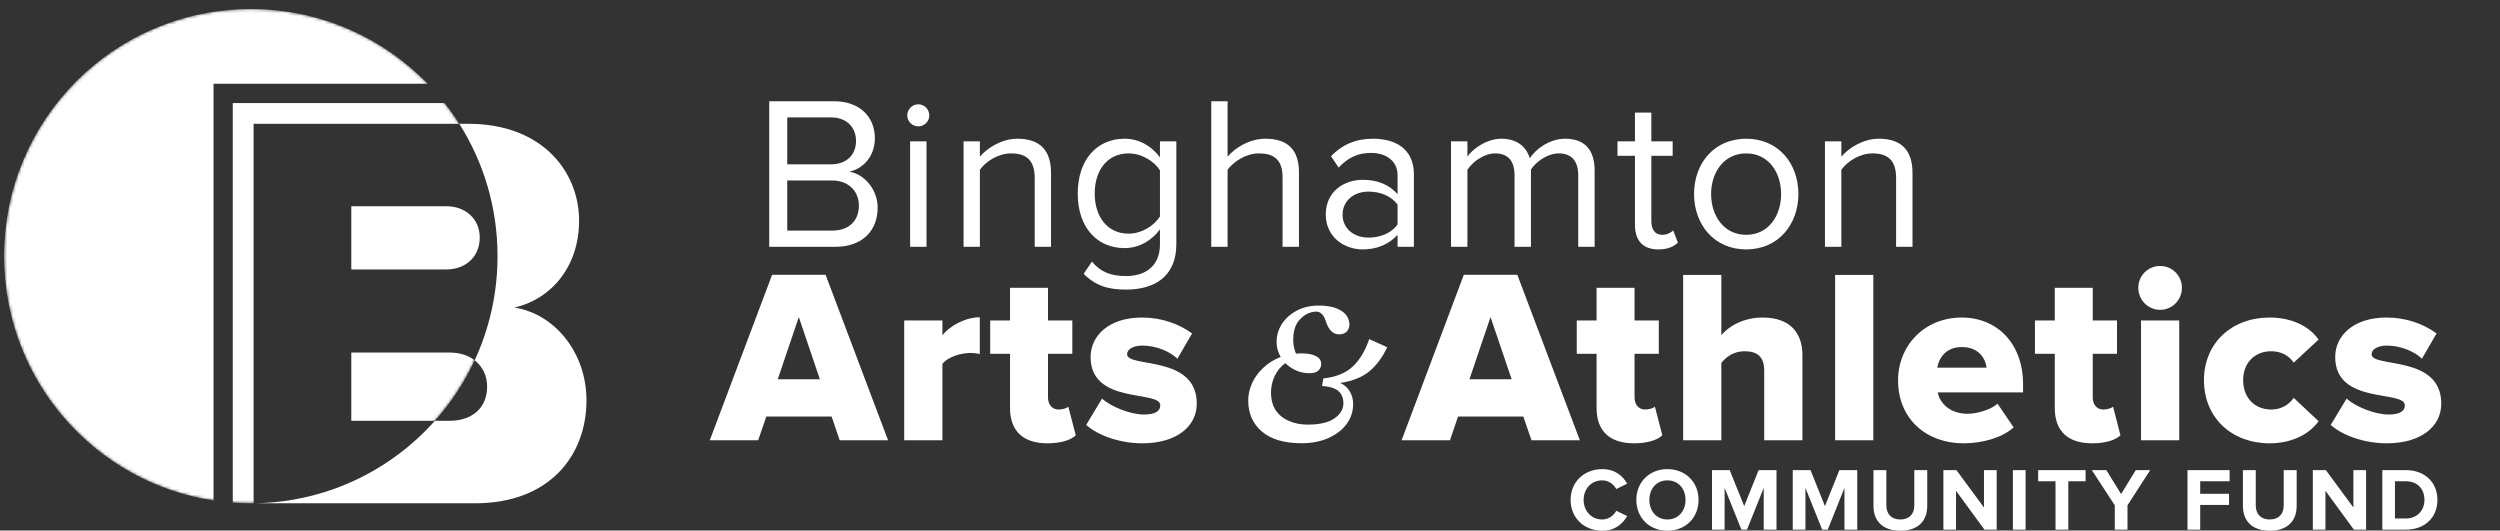 <svg width="867" height="184" viewBox="0 0 867 184" fill="none" xmlns="http://www.w3.org/2000/svg">
<rect x="0" y="0" width="867" height="184" fill="#333333" stroke="none"/>
<g clip-path="url(#clip0_319_1193)">
<g clip-path="url(#clip1_319_1193)">
<path fill-rule="evenodd" clip-rule="evenodd" d="M544.687 173.359C544.687 167.018 549.491 162.697 555.659 162.697C560.207 162.697 562.851 165.17 564.301 167.729L560.52 169.606C559.667 167.928 557.791 166.592 555.659 166.592C551.935 166.592 549.206 169.464 549.206 173.359C549.206 177.283 551.935 180.155 555.659 180.155C557.791 180.155 559.667 178.847 560.52 177.141L564.301 178.961C562.822 181.548 560.207 184.05 555.659 184.05C549.491 184.05 544.687 179.728 544.687 173.359ZM567.484 173.359C567.484 167.161 572.033 162.697 578.258 162.697C584.512 162.697 589.06 167.161 589.06 173.359C589.06 179.586 584.512 184.05 578.258 184.05C572.033 184.05 567.484 179.586 567.484 173.359ZM584.54 173.359C584.54 169.492 582.067 166.592 578.258 166.592C574.449 166.592 572.004 169.492 572.004 173.359C572.004 177.198 574.449 180.155 578.258 180.155C582.067 180.155 584.54 177.198 584.54 173.359ZM611.659 183.681V169.208L605.86 183.681H603.927L598.099 169.208V183.681H593.722V163.038H599.862L604.893 175.52L609.896 163.038H616.093V183.681H611.659ZM639.659 183.681V169.208L633.86 183.681H631.927L626.128 169.208V183.681H621.722V163.038H627.89L632.893 175.52L637.896 163.038H644.093V183.681H639.659ZM649.721 175.435V163.038H654.184V175.293C654.184 178.164 655.861 180.155 659.045 180.155C662.229 180.155 663.878 178.164 663.878 175.293V163.038H668.369V175.406C668.369 180.553 665.327 184.05 659.045 184.05C652.763 184.05 649.721 180.524 649.721 175.435ZM688.21 183.681L678.347 170.203V183.681H673.969V163.038H678.489L688.04 176.003V163.038H692.446V183.681H688.21ZM698.074 183.681V163.038H702.481V183.681H698.074ZM712.856 183.681V166.905H706.83V163.038H723.288V166.905H717.291V183.681H712.856ZM733.408 183.681V175.236L725.449 163.038H730.48L735.597 171.34L740.685 163.038H745.688L737.814 175.236V183.681H733.408ZM758.622 183.681V163.038H773.233V166.905H763.028V171.255H773.034V175.122H763.028V183.681H758.622ZM777.838 175.435V163.038H782.301V175.293C782.301 178.164 783.978 180.155 787.162 180.155C790.346 180.155 791.995 178.164 791.995 175.293V163.038H796.486V175.406C796.486 180.553 793.444 184.05 787.162 184.05C780.88 184.05 777.838 180.524 777.838 175.435ZM816.328 183.681L806.464 170.203V183.681H802.086V163.038H806.606L816.157 176.003V163.038H820.563V183.681H816.328ZM826.191 183.681V163.038H834.35C840.802 163.038 845.294 167.161 845.294 173.359C845.294 179.586 840.802 183.681 834.35 183.681H826.191ZM840.802 173.359C840.802 169.72 838.557 166.905 834.321 166.905H830.569V179.814H834.321C838.415 179.814 840.802 176.856 840.802 173.359Z" fill="white"/>
<path fill-rule="evenodd" clip-rule="evenodd" d="M531.127 152.688L528.284 144.442H505.657L502.843 152.688H486.071L507.647 95.309H526.209L547.898 152.688H531.127ZM516.914 109.952L509.608 131.533H524.248L516.914 109.952ZM553.697 141.514V122.691H546.818V111.147H553.697V99.802H566.859V111.147H575.273V122.691H566.859V137.817C566.859 140.234 568.223 142.025 570.554 142.025C572.004 142.025 573.482 141.514 573.908 141.002L576.495 150.982C574.846 152.517 571.577 153.74 566.688 153.74C558.274 153.74 553.697 149.503 553.697 141.514ZM611.829 152.688V128.52C611.829 123.458 609.157 121.809 604.95 121.809C601.084 121.809 598.497 123.97 596.962 125.847V152.688H583.715V95.338H596.962V116.236C599.435 113.308 604.353 110.123 611.317 110.123C620.783 110.123 625.076 115.44 625.076 123.117V152.688H611.829ZM636.418 152.688V95.338H649.664V152.688H636.418ZM658.249 131.875C658.249 119.847 667.374 110.123 680.336 110.123C692.645 110.123 701.599 119.165 701.599 133.268V136.083H672.007C672.775 139.978 676.385 143.504 682.411 143.504C685.339 143.504 690.399 142.196 692.73 139.978L698.33 148.224C694.18 151.92 687.301 153.74 680.961 153.74C668.141 153.74 658.249 145.381 658.249 131.875ZM680.336 120.359C674.594 120.359 672.348 124.482 671.837 127.496H688.949C688.608 124.567 686.448 120.359 680.336 120.359ZM712.6 141.514V122.691H705.721V111.147H712.6V99.802H725.761V111.147H734.175V122.691H725.761V137.817C725.761 140.234 727.126 142.025 729.457 142.025C730.906 142.025 732.356 141.514 732.811 141.002L735.369 150.982C733.749 152.517 730.48 153.74 725.562 153.74C717.148 153.74 712.6 149.503 712.6 141.514ZM741.566 99.802C741.566 95.594 744.921 92.238 749.128 92.238C753.335 92.238 756.689 95.594 756.689 99.802C756.689 104.01 753.335 107.45 749.128 107.45C744.921 107.45 741.566 104.01 741.566 99.802ZM742.504 152.688V111.147H755.751V152.688H742.504ZM764.336 131.875C764.336 118.881 774.057 110.123 787.048 110.123C796.002 110.123 801.574 114.075 804.076 117.772L795.462 125.761C793.842 123.373 791.17 121.809 787.645 121.809C782.159 121.809 777.923 125.591 777.923 131.875C777.923 138.158 782.159 142.025 787.645 142.025C791.17 142.025 793.842 140.319 795.462 137.988L804.076 146.063C801.574 149.674 796.002 153.74 787.048 153.74C774.057 153.74 764.336 144.954 764.336 131.875ZM808.283 147.371L813.797 138.244C816.896 141.002 823.519 143.76 828.408 143.76C832.36 143.76 834.008 142.452 834.008 140.575C834.008 135.145 809.846 140.49 809.846 123.8C809.846 116.492 816.1 110.123 827.641 110.123C834.605 110.123 840.518 112.369 845.009 115.639L839.921 124.397C837.448 121.98 832.701 119.847 827.726 119.847C824.628 119.847 822.467 121.127 822.467 122.861C822.467 127.667 846.63 122.947 846.63 139.978C846.63 147.883 839.665 153.74 827.726 153.74C820.335 153.74 812.66 151.238 808.283 147.371Z" fill="white"/>
<path d="M451.306 153.712C445.393 153.712 440.836 152.366 437.633 149.674C434.468 146.963 432.886 143.381 432.886 138.926C432.886 136.822 433.341 134.784 434.25 132.813C435.16 130.842 436.467 129.069 438.173 127.496C439.86 125.904 441.85 124.672 444.143 123.8C443.195 122.188 442.721 120.463 442.721 118.625C442.721 116.388 443.318 114.322 444.512 112.426C445.744 110.512 447.459 108.957 449.657 107.763C451.856 106.569 454.423 105.972 457.361 105.972C460.563 105.972 463.112 106.54 465.007 107.678C466.921 108.834 467.907 110.417 467.964 112.426C468.002 113.355 467.727 114.18 467.139 114.9C466.533 115.601 465.614 115.952 464.382 115.952C462.354 115.952 460.867 114.549 459.919 111.744L459.55 110.777C459.246 109.867 458.773 109.156 458.128 108.644C457.484 108.095 456.612 107.934 455.513 108.161C453.77 108.389 452.159 109.308 450.681 110.919C449.221 112.474 448.492 114.796 448.492 117.885C448.492 119.535 448.814 121.117 449.458 122.634C450.046 122.577 450.643 122.548 451.249 122.548C453.485 122.548 455.2 122.871 456.394 123.515C457.588 124.103 458.185 125.022 458.185 126.273C458.185 127.183 457.844 127.941 457.162 128.548C456.517 129.136 455.532 129.429 454.205 129.429C452.5 129.429 450.917 129.107 449.458 128.463C448.037 127.818 446.796 126.975 445.734 125.932C444.18 127.069 442.968 128.538 442.096 130.339C441.224 132.121 440.788 134.064 440.788 136.168C440.788 138.594 441.338 140.642 442.437 142.31C443.574 143.959 445.109 145.191 447.042 146.006C448.975 146.84 451.135 147.257 453.523 147.257C457.598 147.257 460.668 146.546 462.733 145.125C464.837 143.703 465.889 141.931 465.889 139.808C465.889 138.083 465.339 136.708 464.24 135.685C463.179 134.68 461.255 134.064 458.469 133.837L458.953 131.221C463.16 130.804 466.505 129.477 468.987 127.24C471.47 124.984 473.422 121.771 474.843 117.601L481.097 120.416C479.391 123.999 477.307 126.795 474.843 128.804C472.36 130.832 469.006 132.168 464.78 132.813C466.296 133.495 467.424 134.5 468.163 135.827C468.902 137.154 469.271 138.576 469.271 140.092C469.271 142.67 468.513 144.992 466.997 147.058C465.481 149.105 463.368 150.726 460.658 151.92C458.005 153.115 454.888 153.712 451.306 153.712Z" fill="white"/>
<path fill-rule="evenodd" clip-rule="evenodd" d="M291.21 152.688L288.396 144.442H265.768L262.926 152.688H246.154L267.758 95.309H286.321L307.981 152.688H291.21ZM277.025 109.952L269.72 131.533H284.331L277.025 109.952ZM313.581 152.688V111.147H326.828V116.236C329.557 112.881 334.816 110.038 339.79 110.038V122.776C339.023 122.605 337.914 122.406 336.521 122.406C333.082 122.406 328.533 123.885 326.828 126.216V152.688H313.581ZM350.28 141.514V122.691H343.4V111.147H350.28V99.802H363.441V111.147H371.883V122.691H363.441V137.817C363.441 140.234 364.805 142.025 367.136 142.025C368.614 142.025 370.064 141.514 370.491 141.002L373.077 150.982C371.429 152.517 368.16 153.74 363.27 153.74C354.856 153.74 350.28 149.503 350.28 141.514ZM376.688 147.371L382.174 138.244C385.272 141.002 391.896 143.76 396.813 143.76C400.765 143.76 402.385 142.452 402.385 140.575C402.385 135.144 378.223 140.49 378.223 123.8C378.223 116.492 384.505 110.123 396.017 110.123C402.982 110.123 408.923 112.369 413.414 115.639L408.326 124.397C405.824 121.98 401.106 119.847 396.131 119.847C393.033 119.847 390.872 121.127 390.872 122.861C390.872 127.666 415.035 122.947 415.035 139.978C415.035 147.883 408.07 153.74 396.131 153.74C388.712 153.74 381.065 151.238 376.688 147.371Z" fill="white"/>
<path fill-rule="evenodd" clip-rule="evenodd" d="M266.764 85.585V35.115H289.249C298.033 35.115 303.405 40.404 303.405 47.967C303.405 54.337 299.17 58.573 294.536 59.54C299.909 60.393 304.372 65.909 304.372 71.965C304.372 80.069 298.999 85.585 289.789 85.585H266.764ZM296.867 48.877C296.867 44.328 293.825 40.717 288.169 40.717H273.017V56.981H288.169C293.825 56.981 296.867 53.483 296.867 48.877ZM297.862 71.283C297.862 66.677 294.678 62.582 288.453 62.582H273.017V79.984H288.453C294.366 79.984 297.862 76.657 297.862 71.283ZM314.633 40.034C314.633 37.902 316.396 36.167 318.443 36.167C320.546 36.167 322.28 37.902 322.28 40.034C322.28 42.139 320.546 43.816 318.443 43.816C316.396 43.816 314.633 42.139 314.633 40.034ZM315.628 85.585V49.019H321.314V85.585H315.628ZM358.836 85.585V61.672C358.836 55.246 355.567 53.199 350.649 53.199C346.187 53.199 341.951 55.929 339.819 58.857V85.585H334.162V49.019H339.819V54.337C342.406 51.294 347.409 48.109 352.838 48.109C360.485 48.109 364.493 51.977 364.493 59.938V85.585H358.836ZM375.807 94.968L378.678 90.731C381.691 94.371 385.329 95.736 390.56 95.736C396.615 95.736 402.271 92.779 402.271 84.76V79.529C399.628 83.225 395.165 86.04 390.02 86.04C380.497 86.04 373.76 78.931 373.76 67.132C373.76 55.389 380.412 48.109 390.02 48.109C394.938 48.109 399.315 50.555 402.271 54.564V49.019H407.957V84.533C407.957 96.645 399.486 100.427 390.56 100.427C384.335 100.427 380.099 99.205 375.807 94.968ZM402.271 75.064V59.085C400.31 55.929 395.932 53.199 391.384 53.199C384.05 53.199 379.644 59.028 379.644 67.132C379.644 75.15 384.05 81.035 391.384 81.035C395.932 81.035 400.31 78.249 402.271 75.064ZM444.797 85.585V61.53C444.797 55.076 441.471 53.199 436.554 53.199C432.176 53.199 427.94 55.929 425.723 58.857V85.585H420.066V35.115H425.723V54.337C428.31 51.294 433.313 48.109 438.828 48.109C446.474 48.109 450.482 51.834 450.482 59.767V85.585H444.797ZM484.679 85.585V81.434C481.638 84.76 477.487 86.495 472.57 86.495C466.344 86.495 459.778 82.344 459.778 74.382C459.778 66.222 466.344 62.355 472.57 62.355C477.544 62.355 481.723 63.947 484.679 67.331V60.762C484.679 55.843 480.728 53.029 475.441 53.029C471.035 53.029 467.481 54.621 464.241 58.118L461.597 54.166C465.52 50.1 470.21 48.109 476.18 48.109C483.912 48.109 490.336 51.607 490.336 60.45V85.585H484.679ZM484.679 77.851V70.97C482.49 67.956 478.624 66.449 474.616 66.449C469.329 66.449 465.605 69.776 465.605 74.467C465.605 79.074 469.329 82.4 474.616 82.4C478.624 82.4 482.49 80.893 484.679 77.851ZM547.331 85.585V60.762C547.331 56.156 545.284 53.199 540.594 53.199C536.813 53.199 532.805 55.929 530.929 58.8V85.585H525.243V60.762C525.243 56.156 523.282 53.199 518.506 53.199C514.811 53.199 510.86 55.929 508.898 58.857V85.585H503.213V49.019H508.898V54.337C510.405 51.977 515.323 48.109 520.695 48.109C526.295 48.109 529.479 51.152 530.531 54.934C532.577 51.607 537.495 48.109 542.782 48.109C549.463 48.109 553.016 51.834 553.016 59.17V85.585H547.331ZM567.001 77.936V54.024H560.947V49.019H567.001V39.039H572.687V49.019H580.078V54.024H572.687V76.742C572.687 79.443 573.881 81.434 576.382 81.434C577.974 81.434 579.481 80.751 580.248 79.898L581.897 84.135C580.475 85.5 578.429 86.495 575.103 86.495C569.73 86.495 567.001 83.395 567.001 77.936ZM587.497 67.274C587.497 56.668 594.461 48.109 605.576 48.109C616.719 48.109 623.683 56.668 623.683 67.274C623.683 77.851 616.719 86.495 605.576 86.495C594.461 86.495 587.497 77.851 587.497 67.274ZM617.685 67.274C617.685 59.853 613.393 53.199 605.576 53.199C597.787 53.199 593.409 59.853 593.409 67.274C593.409 74.752 597.787 81.434 605.576 81.434C613.393 81.434 617.685 74.752 617.685 67.274ZM657.567 85.585V61.672C657.567 55.246 654.327 53.199 649.409 53.199C644.946 53.199 640.711 55.929 638.579 58.857V85.585H632.893V49.019H638.579V54.337C641.166 51.294 646.14 48.109 651.598 48.109C659.245 48.109 663.253 51.977 663.253 59.938V85.585H657.567Z" fill="white"/>
<path fill-rule="evenodd" clip-rule="evenodd" d="M87.949 174.537V174.542H164.757C190.568 174.542 203.388 157.971 203.388 138.836C203.388 122.264 192.359 108.825 178.373 106.661C190.767 103.899 200.83 92.851 200.83 76.479C200.83 59.907 188.408 42.936 162.398 42.936H159.286C167.685 56.198 172.546 71.938 172.546 88.836C172.546 101.744 169.706 113.979 164.618 124.951C167.423 127.124 168.936 130.417 168.936 134.081C168.936 141.2 164.018 145.926 155.916 145.926H150.834C135.371 163.27 112.958 174.261 87.949 174.537Z" fill="white"/>
<mask id="mask0_319_1193" style="mask-type:luminance" maskUnits="userSpaceOnUse" x="1" y="3" width="172" height="172">
<path d="M86.98 174.537C39.665 174.537 1.42 136.228 1.42 88.833C1.42 41.439 39.665 3.13 86.98 3.13C134.295 3.13 172.54 41.439 172.54 88.833C172.54 136.228 134.295 174.537 86.98 174.537Z" fill="white"/>
</mask>
<g mask="url(#mask0_319_1193)">
<path fill-rule="evenodd" clip-rule="evenodd" d="M74.049 173.573C32.878 167.342 1.42 131.814 1.42 88.836C1.42 41.427 39.653 3.13 86.983 3.13C111.056 3.13 132.788 13.05 148.326 29.041H74.049V173.573ZM80.729 174.318C82.794 174.467 84.879 174.542 86.983 174.542C87.305 174.542 87.627 174.541 87.949 174.537V42.936H159.286C157.708 40.445 156.005 38.04 154.186 35.733H80.729V174.318ZM155.916 122.264C159.519 122.264 162.453 123.274 164.618 124.951C161.057 132.629 156.395 139.689 150.834 145.926H121.833V122.264H155.916ZM166.377 82.401C166.377 76.08 161.63 71.524 154.751 71.524H121.833V93.449H154.751C161.63 93.449 166.377 88.893 166.377 82.401Z" fill="white"/>
</g>
</g>
</g>
<defs>
<clipPath id="clip0_319_1193">
<rect width="867" height="184" fill="white"/>
</clipPath>
<clipPath id="clip1_319_1193">
<rect width="867" height="184.249" fill="white"/>
</clipPath>
</defs>
</svg>
